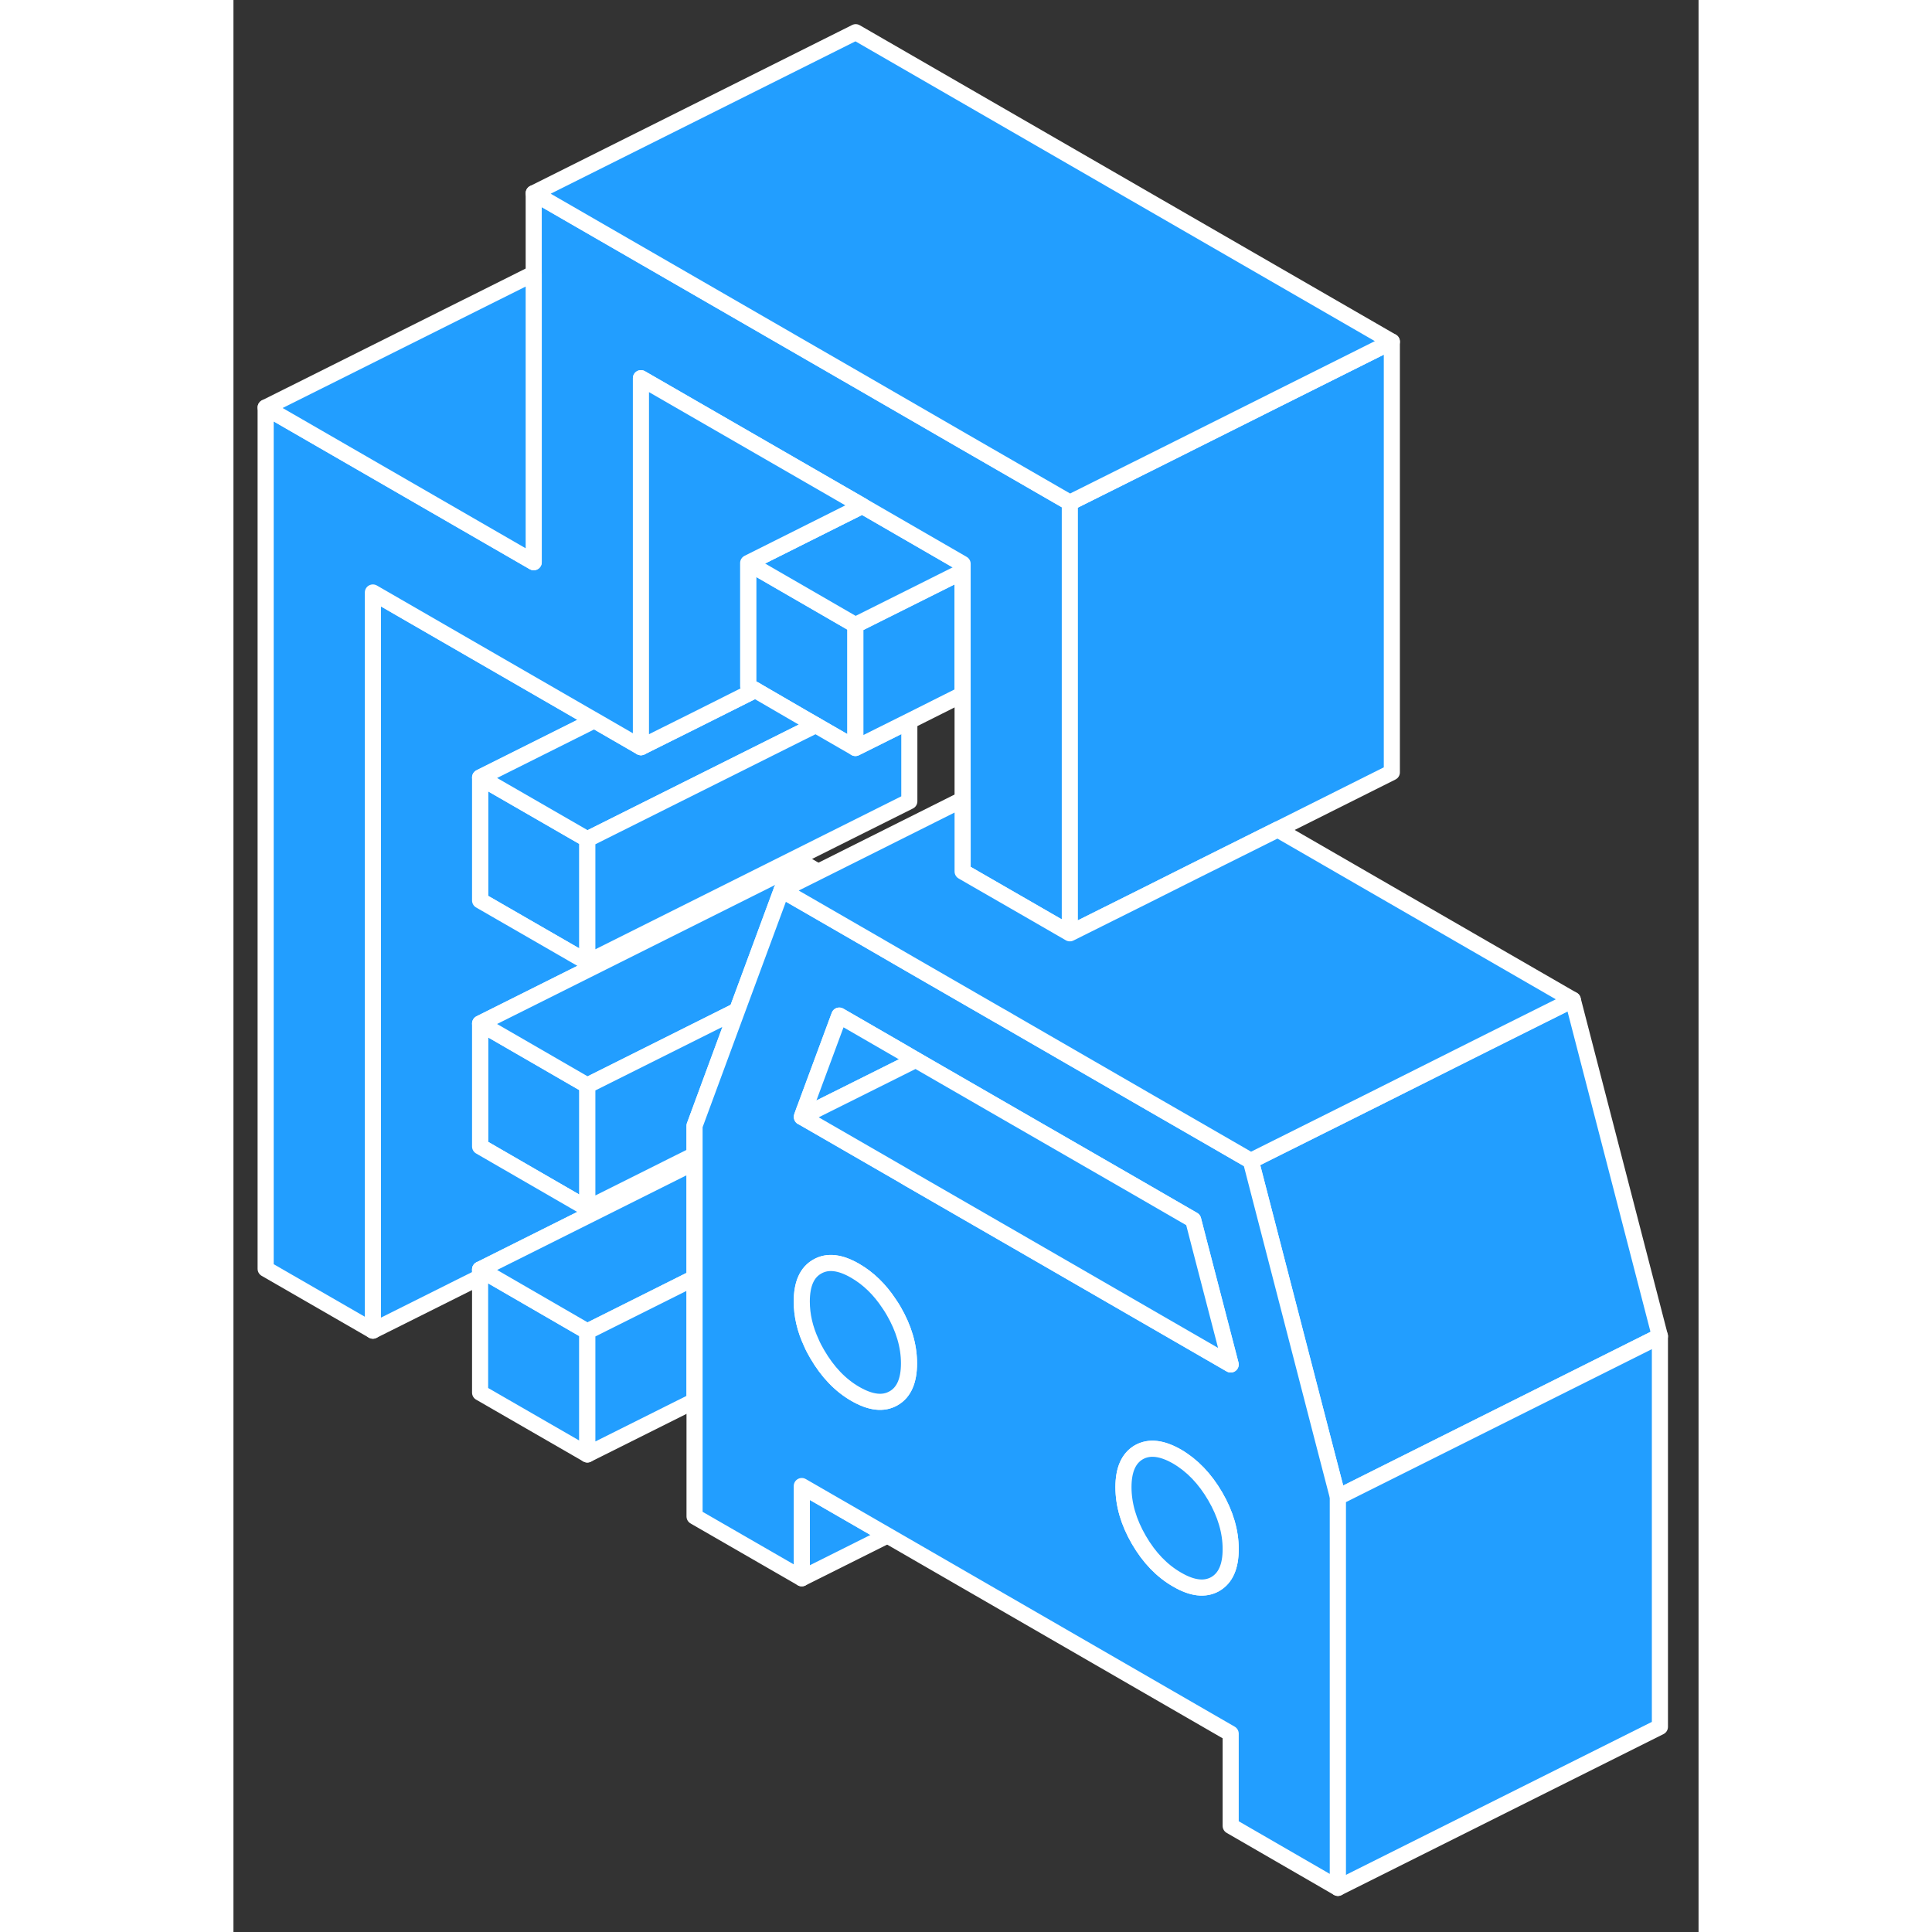 <svg width="48" height="48" viewBox="0 0 91 120" fill="#229EFF" xmlns="http://www.w3.org/2000/svg" stroke-width="1px" stroke-linecap="round" stroke-linejoin="round"><rect x="0" y="0" width="91" height="120" fill="#333333" stroke="none"/><path d="M15.32 63.57V71.21L21.98 75.06V67.42L15.32 63.57Z" stroke="white" stroke-linejoin="round"/><path d="M38.63 38.82V46.46L36.17 45.04L35.32 44.55L32.41 42.86L31.97 42.61V34.97L38.63 38.82Z" stroke="white" stroke-linejoin="round"/><path d="M21.98 52.13V59.77L15.32 55.93V48.29L21.98 52.13Z" stroke="white" stroke-linejoin="round"/><path d="M15.32 63.57V71.21L21.98 75.06L27.8 72.15L28.64 71.73V72.19L28.22 72.4L15.32 78.85V79.32L8.66 82.65V36.8L22 44.5L22.42 44.74L22 44.95L15.32 48.29V55.93L21.98 59.77L22 59.76L28.66 56.43V56.9L22 60.23L15.32 63.57Z" stroke="white" stroke-linejoin="round"/><path d="M88.6 82.99L81.94 86.32L78.5 88.04L68.6 92.99L67.68 89.45L63.19 72.1L70.78 68.31L77.86 64.76L83.19 62.1L88.6 82.99Z" stroke="white" stroke-linejoin="round"/><path d="M36.32 54.15L35.32 54.65L34.05 55.28L31.28 62.77L28.66 64.08L22 67.41L21.98 67.42L15.32 63.57L22 60.23L28.66 56.9L35.32 53.57L36.32 54.15Z" stroke="white" stroke-linejoin="round"/><path d="M36.17 45.04L35.32 45.46L28.66 48.79L22 52.12L21.98 52.13L15.32 48.29L22 44.95L22.42 44.74L25.31 46.41L28.66 44.74L32.41 42.86L35.32 44.55L36.17 45.04Z" stroke="white" stroke-linejoin="round"/><path d="M41.98 44.79V49.77L28.66 56.43L22 59.76L21.98 59.77V52.13L22 52.12L28.66 48.79L35.32 45.46L36.17 45.04L38.63 46.46L41.98 44.79Z" stroke="white" stroke-linejoin="round"/><path d="M45.29 35.49V43.13L41.98 44.79L38.63 46.46V38.82L44.45 35.91L45.29 35.49Z" stroke="white" stroke-linejoin="round"/><path d="M45.29 35.02V35.49L44.45 35.91L38.63 38.82L31.97 34.97L37.78 32.06L39.06 31.42L45.29 35.02Z" stroke="white" stroke-linejoin="round"/><path d="M51.95 31.22V57.97L49.82 56.74L45.29 54.13V35.02L39.06 31.42L25.31 23.49V46.41L22.42 44.74L22 44.5L8.66 36.8V82.65L2 78.81V25.31L18.65 34.92V12L38.65 23.54L45.31 27.39L46.16 27.88L51.95 31.22Z" stroke="white" stroke-linejoin="round"/><path d="M71.95 21.22V47.97L64.86 51.52L59.53 54.18L56.7 55.6L51.95 57.97V31.22L51.97 31.21L57.76 28.32L64.85 24.77L71.95 21.22Z" stroke="white" stroke-linejoin="round"/><path d="M71.95 21.22L64.85 24.77L57.76 28.32L51.97 31.21L51.95 31.22L46.16 27.88L45.31 27.39L38.65 23.54L18.65 12L38.65 2L71.95 21.22Z" stroke="white" stroke-linejoin="round"/><path d="M18.65 16.99V34.92L2 25.31L18.65 16.99Z" stroke="white" stroke-linejoin="round"/><path d="M21.98 82.7V90.34L15.32 86.5V78.85L15.76 79.1L21.98 82.7Z" stroke="white" stroke-linejoin="round"/><path d="M40.62 95.37L35.3 98.03V92.3L40.62 95.37Z" stroke="white" stroke-linejoin="round"/><path d="M35.32 69.36L35.3 69.37" stroke="white" stroke-linejoin="round"/><path d="M28.64 72.19V79.37L21.98 82.7L15.76 79.1L15.32 78.85L28.22 72.4L28.64 72.19Z" stroke="white" stroke-linejoin="round"/><path d="M28.64 79.37V87.01L21.98 90.34V82.7L28.64 79.37Z" stroke="white" stroke-linejoin="round"/><path d="M31.28 62.77L28.66 69.87L28.64 69.92V71.73L27.8 72.15L21.98 75.06V67.42L22 67.41L28.66 64.08L31.28 62.77Z" stroke="white" stroke-linejoin="round"/><path d="M31.97 34.97V42.61L32.41 42.86L28.66 44.74L25.31 46.41V23.49L39.06 31.42L37.78 32.06L31.97 34.97Z" stroke="white" stroke-linejoin="round"/><path d="M67.68 89.45L63.19 72.1L60.35 70.46L56.88 68.46L48.64 63.7L47.71 63.16L47.53 63.06L41.98 59.86L39.72 58.55L35.32 56.01L34.05 55.28L31.28 62.77L28.66 69.87L28.64 69.92V94.19L35.3 98.03V92.3L40.62 95.37L61.94 107.68V113.41L68.6 117.26V92.99L67.68 89.45ZM41 86.85C40.36 87.22 39.57 87.12 38.63 86.58C37.69 86.04 36.9 85.21 36.26 84.11C36.12 83.87 35.99 83.63 35.89 83.39C35.49 82.53 35.3 81.68 35.3 80.84C35.3 79.75 35.62 79.03 36.26 78.67C36.9 78.3 37.69 78.39 38.63 78.94C39.44 79.41 40.14 80.09 40.72 80.97C40.82 81.11 40.91 81.26 41 81.41C41.64 82.51 41.96 83.6 41.96 84.68C41.96 85.76 41.64 86.49 41 86.85ZM60.98 98.39C60.34 98.75 59.55 98.66 58.61 98.11C57.67 97.57 56.88 96.75 56.24 95.65C55.6 94.55 55.28 93.45 55.28 92.37C55.28 91.29 55.6 90.57 56.24 90.2C56.88 89.84 57.67 89.93 58.61 90.47C59.55 91.02 60.34 91.84 60.98 92.94C61.62 94.04 61.94 95.13 61.94 96.22C61.94 97.31 61.62 98.02 60.98 98.39ZM48.64 77.07L41.98 73.23L41.49 72.94L35.32 69.38H35.3L35.32 69.32L35.46 68.93L35.53 68.75L35.74 68.18L37.63 63.08L41.49 65.31L42.07 65.65L42.38 65.83L48.64 69.44L56.03 73.7L59.61 75.77L59.94 77.05L61.94 84.75L48.64 77.07Z" stroke="white" stroke-linejoin="round"/><path d="M61.94 96.22C61.94 97.3 61.62 98.02 60.98 98.39C60.34 98.75 59.55 98.66 58.61 98.11C57.67 97.57 56.88 96.75 56.24 95.65C55.6 94.55 55.28 93.45 55.28 92.37C55.28 91.29 55.6 90.57 56.24 90.2C56.88 89.84 57.67 89.93 58.61 90.47C59.55 91.02 60.34 91.84 60.98 92.94C61.62 94.04 61.94 95.13 61.94 96.22Z" stroke="white" stroke-linejoin="round"/><path d="M41.96 84.68C41.96 85.76 41.64 86.49 41 86.85C40.36 87.22 39.57 87.12 38.63 86.58C37.69 86.04 36.9 85.21 36.26 84.11C36.12 83.87 35.99 83.63 35.89 83.39C35.49 82.53 35.3 81.68 35.3 80.84C35.3 79.75 35.62 79.03 36.26 78.67C36.9 78.3 37.69 78.39 38.63 78.94C39.44 79.41 40.14 80.09 40.72 80.97C40.82 81.11 40.91 81.26 41 81.41C41.64 82.51 41.96 83.6 41.96 84.68Z" stroke="white" stroke-linejoin="round"/><path d="M42.38 65.83L35.79 69.12L35.32 69.36V69.32L35.46 68.93L35.53 68.75L35.74 68.18L37.63 63.08L41.49 65.31L42.07 65.65L42.38 65.83Z" stroke="white" stroke-linejoin="round"/><path d="M61.94 84.75L48.64 77.07L41.98 73.23L41.49 72.94L35.32 69.38V69.36L35.79 69.12L42.38 65.83L48.64 69.44L56.03 73.7L59.61 75.77L59.94 77.05L61.94 84.75Z" stroke="white" stroke-linejoin="round"/><path d="M88.6 82.99V107.26L68.6 117.26V92.99L78.5 88.04L81.94 86.32L88.6 82.99Z" stroke="white" stroke-linejoin="round"/><path d="M83.19 62.1L77.86 64.76L70.78 68.31L63.19 72.1L60.35 70.46L56.88 68.46L48.64 63.7L47.71 63.16L47.53 63.06L41.98 59.86L39.72 58.55L35.32 56.01L34.05 55.28L35.32 54.65L36.32 54.15L45.29 49.66V54.13L49.82 56.74L51.95 57.97L56.7 55.6L59.53 54.18L64.86 51.52L83.19 62.1Z" stroke="white" stroke-linejoin="round"/></svg>